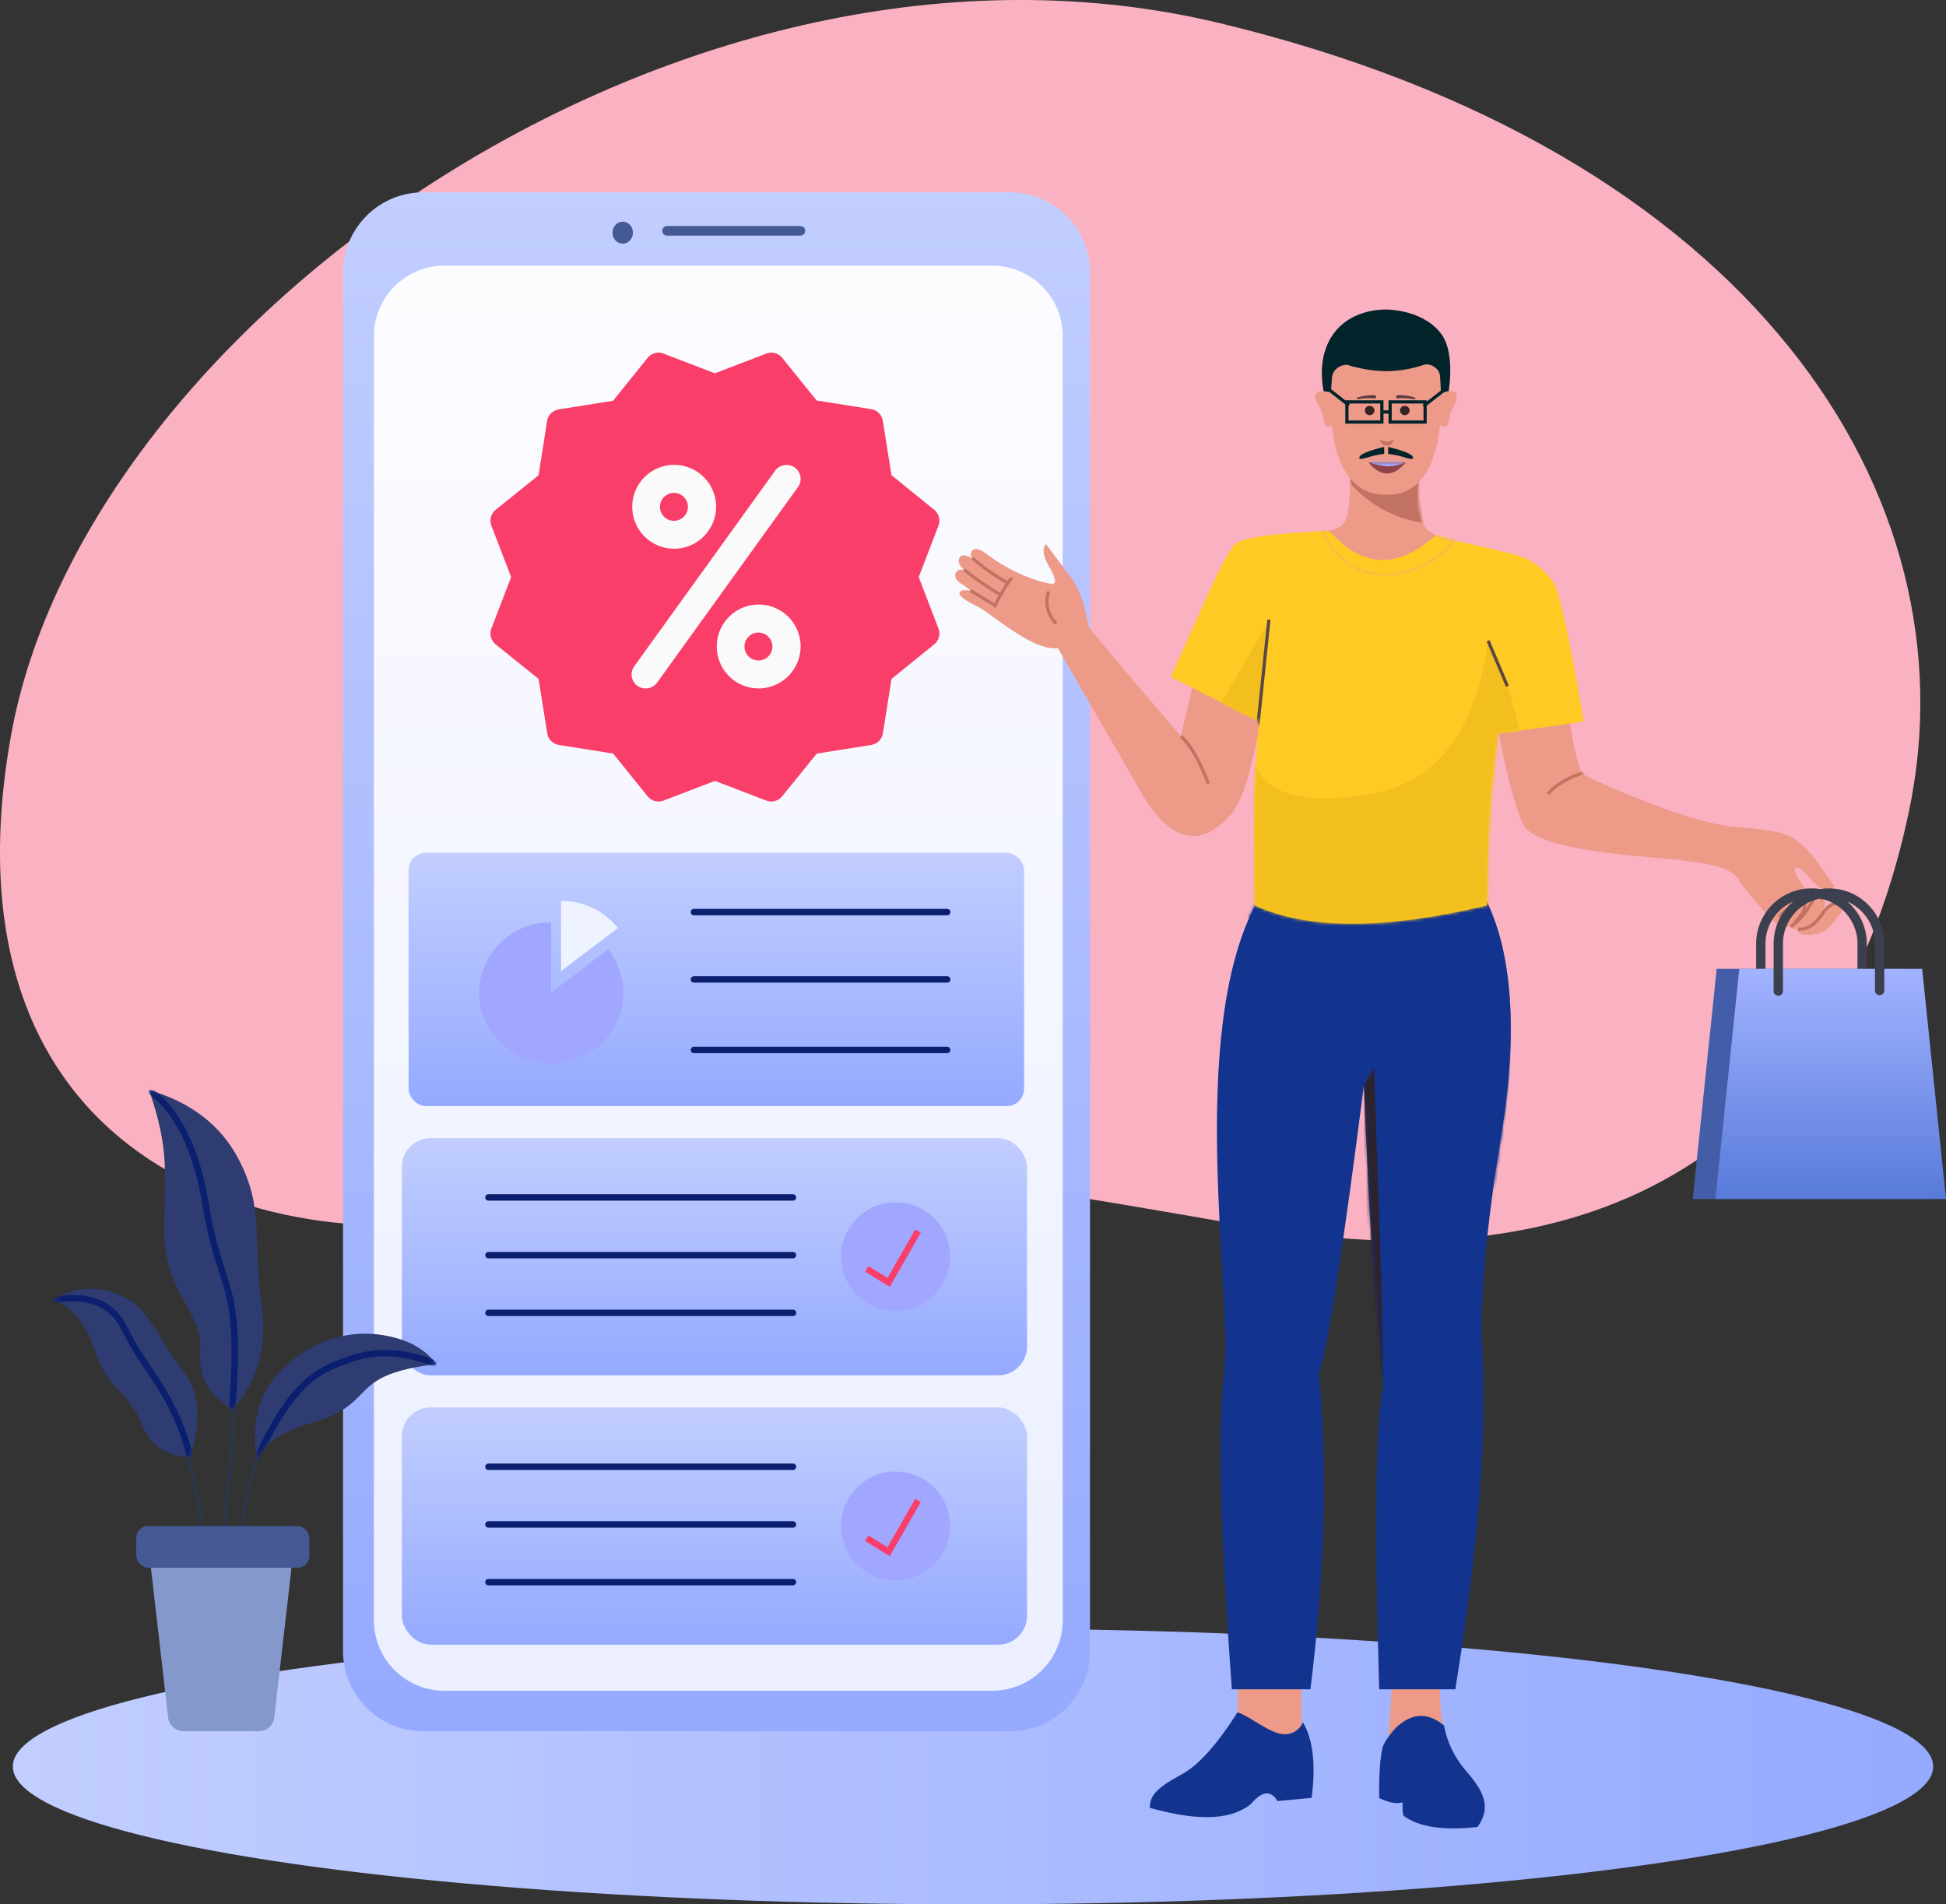<svg id="Layer_1" data-name="Layer 1" xmlns="http://www.w3.org/2000/svg" xmlns:xlink="http://www.w3.org/1999/xlink" viewBox="0 0 607 594"><rect x="0" y="0" width="607" height="594" fill="#333333" stroke="none"/><defs><style>.cls-1{fill:#fff;}.cls-1,.cls-13,.cls-16,.cls-19,.cls-2,.cls-25,.cls-26,.cls-29,.cls-33,.cls-35,.cls-39,.cls-4,.cls-41,.cls-44,.cls-45,.cls-49,.cls-7{fill-rule:evenodd;}.cls-2{fill:#fab2c2;}.cls-3{fill:url(#linear-gradient);}.cls-4{fill:url(#linear-gradient-2);}.cls-10,.cls-11,.cls-18,.cls-22,.cls-31,.cls-37,.cls-47,.cls-5{fill:none;}.cls-5{stroke:#455a94;stroke-width:3px;}.cls-11,.cls-5{stroke-linecap:round;}.cls-6{fill:#455a94;}.cls-7{fill:url(#linear-gradient-3);}.cls-8{fill:url(#linear-gradient-4);}.cls-13,.cls-9{fill:#a1a7ff;}.cls-10{stroke:#fa3e6a;stroke-miterlimit:10;}.cls-10,.cls-11,.cls-22{stroke-width:2px;}.cls-11,.cls-22{stroke:#0b1f6e;}.cls-12{fill:url(#linear-gradient-5);}.cls-14{fill:#eff2ff;}.cls-15{fill:url(#linear-gradient-6);}.cls-16{fill:#fa3e6a;}.cls-17{fill:#fafafa;}.cls-18{stroke:#29365a;stroke-width:0.7px;}.cls-19{fill:#8598cc;}.cls-20{fill:#2e3c72;}.cls-21{mask:url(#mask);}.cls-23{mask:url(#mask-2);}.cls-24{mask:url(#mask-3);}.cls-25{fill:#ee9a89;}.cls-26{fill:#12348e;}.cls-27{mask:url(#mask-4);}.cls-28{mask:url(#mask-5);}.cls-29{fill:#2c232f;}.cls-30{mask:url(#mask-6);}.cls-31{stroke:#c17262;}.cls-32{mask:url(#mask-7);}.cls-33{fill:#ffca23;}.cls-34{mask:url(#mask-8);}.cls-35{fill:#f2bf1e;}.cls-36{mask:url(#mask-9);}.cls-37{stroke:#5c4644;}.cls-38{mask:url(#mask-11);}.cls-39{fill:#022329;}.cls-40{mask:url(#mask-12);}.cls-41{fill:#c17262;}.cls-42{mask:url(#mask-13);}.cls-43{fill:#352324;}.cls-44{fill:#553d3f;}.cls-45{fill:#8f4447;}.cls-46{mask:url(#mask-14);}.cls-47{stroke:#022329;}.cls-48{fill:#3c3f4d;}.cls-49{fill:#435da8;}.cls-50{fill:url(#linear-gradient-7);}</style><linearGradient id="linear-gradient" x1="4" y1="551" x2="603" y2="551" gradientUnits="userSpaceOnUse"><stop offset="0" stop-color="#c2ceff"/><stop offset="1" stop-color="#95aaff"/></linearGradient><linearGradient id="linear-gradient-2" x1="-34.03" y1="869.26" x2="-34.03" y2="868.26" gradientTransform="matrix(233, 0, 0, -480, 8151.62, 417304.39)" xlink:href="#linear-gradient"/><linearGradient id="linear-gradient-3" x1="-34.01" y1="869.24" x2="-34.01" y2="868.24" gradientTransform="matrix(214.91, 0, 0, -444.57, 7533.7, 386521.08)" gradientUnits="userSpaceOnUse"><stop offset="0" stop-color="#fcfcff"/><stop offset="1" stop-color="#ebefff"/></linearGradient><linearGradient id="linear-gradient-4" x1="-34" y1="867.77" x2="-34" y2="866.77" gradientTransform="matrix(195, 0, 0, -74, 6852.32, 64569.82)" xlink:href="#linear-gradient"/><linearGradient id="linear-gradient-5" x1="-33.99" y1="867.88" x2="-33.99" y2="866.88" gradientTransform="matrix(192, 0, 0, -79, 6750.39, 68828.48)" xlink:href="#linear-gradient"/><linearGradient id="linear-gradient-6" x1="-34" y1="867.77" x2="-34" y2="866.77" gradientTransform="matrix(195, 0, 0, -74, 6852.32, 64653.82)" xlink:href="#linear-gradient"/><mask id="mask" x="79.14" y="416" width="57.34" height="39.57" maskUnits="userSpaceOnUse"><g id="scene-14-j"><path id="scene-14-h" class="cls-1" d="M80.05,455.14q-2.92-18.94,9.64-29.63c12.55-10.68,24.92-10.53,33.44-8.28q8.51,2.25,13,8.28-12.8,1.39-18.82,5.31c-6,3.91-6.66,9.24-20,13Q83.95,447.54,80.05,455.14Z"/></g></mask><mask id="mask-2" x="45.91" y="339.19" width="36.23" height="100.62" maskUnits="userSpaceOnUse"><g id="scene-14-m"><path id="scene-14-k" class="cls-1" d="M72.4,439.73q-11-6.9-9.94-18.47c1-11.59-11.22-18.31-11.22-36.84s1.89-25.1-4.74-44.42q19.56,5.7,27.87,21.47c8.29,15.78,4.33,25.23,7.22,45.17Q84.47,426.58,72.4,439.73Z"/></g></mask><mask id="mask-3" x="16.32" y="402" width="45.26" height="52.64" maskUnits="userSpaceOnUse"><g id="scene-14-p"><path id="scene-14-n" class="cls-1" d="M59.28,454.41q-10.86,0-15.14-10.39c-4.28-10.35-10.5-10.4-14.63-22.94q-4.14-12.54-13-15.58a21.51,21.51,0,0,1,20.29-1.74c10.49,4.23,11.88,13.24,20,23.38Q64.9,437.28,59.28,454.41Z"/></g></mask><mask id="mask-4" x="377.69" y="278.92" width="93.62" height="248.02" maskUnits="userSpaceOnUse"><g id="scene-14-r"><path id="scene-14-q" class="cls-1" d="M462.62,278.92q13.75,25.53,5.56,75.94c-8.21,50.41-5.56,63.78-5.56,73.92s1.38,36-8.67,98.15H430.19q-2.26-78.52,1.3-94.52-3.23-35.39-4.23-54.08-.72-13.29-1.84-39.69-10,78.12-14,89.8,4.07,44.37-2.67,98.49H384.25q-5.46-74.7-2.44-98.15c3-23.44-12.05-106.07,10.2-147.36Z"/></g></mask><mask id="mask-5" x="379.6" y="278.92" width="91.64" height="248.02" maskUnits="userSpaceOnUse"><g id="scene-14-r-2" data-name="scene-14-r"><path id="scene-14-q-2" data-name="scene-14-q" class="cls-1" d="M462.62,278.92q13.75,25.53,5.56,75.94c-8.21,50.41-5.56,63.78-5.56,73.92s1.38,36-8.67,98.15H430.19q-2.26-78.52,1.3-94.52-3.23-35.39-4.23-54.08-.72-13.29-1.84-39.69-10,78.12-14,89.8,4.07,44.37-2.67,98.49H384.25q-5.46-74.7-2.44-98.15c3-23.44-12.05-106.07,10.2-147.36Z"/></g></mask><mask id="mask-6" x="297.97" y="169.74" width="96.09" height="91.01" maskUnits="userSpaceOnUse"><g id="scene-14-t"><path id="scene-14-s" class="cls-1" d="M368.32,229.61q-24.75-28.94-28.81-34.24-1.77-11.24-6.43-16.51l-6.77-9.12q-2,1.83,1,7.15c3.07,5.32,1.52,5.34.24,5.15s-10.38-2-20.19-9.53c-2-1.43-3.37-1.66-4.14-.69a1.72,1.72,0,0,0,.22,2.34c-2-1-3.27-1.18-3.89-.53-.92,1-.61,2.77,1.25,4.1-1.34-.25-2.23.07-2.66,1-.65,1.33.4,2.48,1.37,3.12.65.43,1.78,1.23,3.4,2.41-2.09-.35-3.28-.18-3.56.49-.42,1,1.64,2.54,5.62,4.46s17.16,14,25,12.95l27.21,47.14q10.35,15.82,20.72,9.84c10.38-6,11.32-15.87,16.16-37.42l-21.88-8.43Z"/></g></mask><mask id="mask-7" x="467" y="223" width="107.65" height="68.62" maskUnits="userSpaceOnUse"><g id="scene-14-v"><path id="scene-14-u" class="cls-1" d="M489.32,223Q492,240.33,494,241.57c2,1.26,31.64,14.94,46.65,16.27s17.46,2,21.85,6.07,8.25,11,9.73,12.32q-1.56,2.7-4.82.43c-3.27-2.26-4.62-6-7-6q-2.43,0,5,9.78a2.88,2.88,0,0,1,3.25,0c1.72,1-.7,4.72-.7,4.72q3.42-4.21,5.88-3.06c2.46,1.15-1.1,4.35-2.13,5.82a8.07,8.07,0,0,1-4.37,3.21c-1.9.54-6.52,1.11-6.85-1.31-1.1.08-1.72-.21-1.86-.89a5.17,5.17,0,0,1-4.28-.52c-1.52-1.11-9.78-10.23-12-14s-9-5.27-22-6.48-41.38-3.15-45.13-10.65q-3.75-7.49-8.13-30.67Z"/></g></mask><mask id="mask-8" x="365.18" y="165.19" width="128.82" height="127.42" maskUnits="userSpaceOnUse"><g id="scene-14-x"><path id="scene-14-w" class="cls-1" d="M436.74,165.19q18.09,3.54,24.82,5.16c12.24,3,16.49,2.85,22.77,10.92Q487.2,184.93,494,225q-22.9,3.56-26.84,3.5-.48,5.15-1.86,17.76-1.14,10.38-1.51,36.17-47.66,11.37-72.34,0-.4-27.59,0-37.89c.84-21.76,1.57-16.65,1.24-19.54l-27.51-13.84q4.68-10.33,7.82-17.4c7.2-16.21,11.06-23.79,13-24.64Q394.62,165.34,436.74,165.19Z"/></g></mask><mask id="mask-9" x="365.18" y="165.19" width="128.82" height="122.91" maskUnits="userSpaceOnUse"><g id="scene-14-x-2" data-name="scene-14-x"><path id="scene-14-w-2" data-name="scene-14-w" class="cls-1" d="M436.74,165.19q18.09,3.54,24.82,5.16c12.24,3,16.49,2.85,22.77,10.92Q487.2,184.93,494,225q-22.9,3.56-26.84,3.5-.48,5.15-1.86,17.76-1.14,10.38-1.51,36.17-47.66,11.37-72.34,0-.4-27.59,0-37.89c.84-21.76,1.57-16.65,1.24-19.54l-27.51-13.84q4.68-10.33,7.82-17.4c7.2-16.21,11.06-23.79,13-24.64Q394.62,165.34,436.74,165.19Z"/></g></mask><mask id="mask-11" x="353.66" y="165.19" width="156.82" height="122.91" maskUnits="userSpaceOnUse"><g id="scene-14-x-4" data-name="scene-14-x"><path id="scene-14-w-4" data-name="scene-14-w" class="cls-1" d="M436.74,165.19q18.09,3.54,24.82,5.16c12.24,3,16.49,2.85,22.77,10.92Q487.2,184.93,494,225q-22.9,3.56-26.84,3.5-.48,5.15-1.86,17.76-1.14,10.38-1.51,36.17-47.66,11.37-72.34,0-.4-27.59,0-37.89c.84-21.76,1.57-16.65,1.24-19.54l-27.51-13.84q4.68-10.33,7.82-17.4c7.2-16.21,11.06-23.79,13-24.64Q394.62,165.34,436.74,165.19Z"/></g></mask><mask id="mask-12" x="412.3" y="145.48" width="41.78" height="33.99" maskUnits="userSpaceOnUse"><g id="scene-14-z"><path id="scene-14-y" class="cls-1" d="M421.19,148.38q-.06,10.58-1.43,13.84t-7.46,3.45q6.38,13.8,19.39,13.8t22.39-10.84l-3-.64c-4.25-1-6.69-2.77-7.6-5.77q-1.64-5.41-.77-13.84Z"/></g></mask><mask id="mask-13" x="410.94" y="148.38" width="45.04" height="32.27" maskUnits="userSpaceOnUse"><g id="scene-14-z-2" data-name="scene-14-z"><path id="scene-14-y-2" data-name="scene-14-y" class="cls-1" d="M421.19,148.38q-.06,10.58-1.43,13.84t-7.46,3.45q6.38,13.8,19.39,13.8t22.39-10.84l-3-.64c-4.25-1-6.69-2.77-7.6-5.77q-1.64-5.41-.77-13.84Z"/></g></mask><mask id="mask-14" x="425.72" y="141.42" width="13.91" height="6.27" maskUnits="userSpaceOnUse"><g id="scene-14-B"><path id="scene-14-A" class="cls-1" d="M426.84,144.23q5.78,6.92,11.69,0Z"/></g></mask><linearGradient id="linear-gradient-7" x1="-33.69" y1="867.71" x2="-33.69" y2="866.71" gradientTransform="matrix(71.92, 0, 0, -71.79, 2994.14, 62596.24)" gradientUnits="userSpaceOnUse"><stop offset="0" stop-color="#a1b2ff"/><stop offset="1" stop-color="#5679d9"/></linearGradient></defs><title>Pricing &amp;amp; Promotions</title><path class="cls-2" d="M3.33,230C-19.51,359.6,79.53,396.6,164.14,377.71s110.32-15.4,226.17,4.91S574.82,351.32,595.46,253,546.63,47.11,380.36,7.2,26.17,100.33,3.33,230Z"/><ellipse class="cls-3" cx="303.5" cy="551" rx="299.5" ry="43"/><path class="cls-4" d="M132,60H315a25,25,0,0,1,25,25V515a25,25,0,0,1-25,25H132a25,25,0,0,1-25-25V85A25,25,0,0,1,132,60Z"/><path class="cls-5" d="M208.07,72h41.59"/><ellipse class="cls-6" cx="194.24" cy="72.57" rx="3.19" ry="3.43"/><path class="cls-7" d="M138.63,82.86H309.44a22,22,0,0,1,22.05,22V505.38a22,22,0,0,1-22.05,22H138.63a22,22,0,0,1-22-22V104.91A22,22,0,0,1,138.63,82.86Z"/><rect class="cls-8" x="125.35" y="355" width="195" height="74" rx="9"/><circle class="cls-9" cx="279.35" cy="392" r="17"/><polyline class="cls-10" points="270.35 395.77 277.19 400 286.35 384"/><path class="cls-11" d="M152.35,373.5h95m-95,18h95m-95,18h95"/><rect class="cls-12" x="127.44" y="266" width="192" height="79" rx="5.4"/><path class="cls-11" d="M216.44,284.5h79m-79,21h79m-79,22h79"/><path class="cls-13" d="M194.39,309.69a22.24,22.24,0,0,1-22.48,22,22.72,22.72,0,0,1-10.19-2.39,22.46,22.46,0,0,1-6.47-4.86,21.63,21.63,0,0,1-5.81-14.75,22.23,22.23,0,0,1,22.47-22v22l17.74-13.5a21.58,21.58,0,0,1,4.74,13.5Z"/><path class="cls-9" d="M194.39,309.69a21.84,21.84,0,0,1-9.31,17.83l-13.17-17.83,17.74-13.5A21.58,21.58,0,0,1,194.39,309.69Z"/><path class="cls-14" d="M192.76,289.46,175,302.92V281a22.63,22.63,0,0,1,17.74,8.46Z"/><rect class="cls-15" x="125.35" y="439" width="195" height="74" rx="9"/><circle class="cls-9" cx="279.35" cy="476" r="17"/><polyline class="cls-10" points="270.35 479.77 277.19 484 286.35 468"/><path class="cls-11" d="M152.35,457.5h95m-95,18h95m-95,18h95"/><path class="cls-16" d="M286.57,180l6.14-16a4.37,4.37,0,0,0-1.33-5l-13.32-10.8-2.69-16.95a4.38,4.38,0,0,0-3.64-3.63l-17-2.7L244,111.62a4.39,4.39,0,0,0-5-1.33l-16,6.15-16-6.14a4.36,4.36,0,0,0-5,1.33L191.22,125l-16.95,2.7a4.4,4.4,0,0,0-3.63,3.63L168,148.23,154.62,159a4.38,4.38,0,0,0-1.33,5l6.14,16-6.14,16a4.37,4.37,0,0,0,1.33,5L168,211.77l2.69,16.95a4.38,4.38,0,0,0,3.63,3.64l16.95,2.7L202,248.37a4.34,4.34,0,0,0,5,1.33l16-6.13,16,6.14a4.45,4.45,0,0,0,1.57.29,4.36,4.36,0,0,0,3.4-1.63l10.79-13.31,17-2.7a4.39,4.39,0,0,0,3.64-3.64l2.69-16.95L291.38,201a4.37,4.37,0,0,0,1.33-5Z"/><path class="cls-17" d="M210.19,171.16a13.08,13.08,0,1,1,13.18-13.08A13.15,13.15,0,0,1,210.19,171.16Zm0-17.43a4.36,4.36,0,1,0,4.39,4.35A4.38,4.38,0,0,0,210.19,153.73Zm26.36,61a13.08,13.08,0,1,1,13.18-13.08A13.15,13.15,0,0,1,236.55,214.74Zm0-17.43a4.36,4.36,0,1,0,4.39,4.35A4.38,4.38,0,0,0,236.55,197.31ZM201.4,214.74a4.36,4.36,0,0,1-3.57-6.9l43.94-61a4.42,4.42,0,0,1,6.13-1,4.33,4.33,0,0,1,1,6.08l-43.93,61A4.44,4.44,0,0,1,201.4,214.74Z"/><path class="cls-18" d="M69.5,479q8-66.63,0-96m-6,96a161.18,161.18,0,0,0-24-67m36,67q2.1-33.42,22-48"/><path class="cls-19" d="M46.5,484h45l-5.93,51.66A4.91,4.91,0,0,1,80.7,540H57.3a4.9,4.9,0,0,1-4.87-4.34L46.5,484Z"/><rect class="cls-6" x="42.5" y="476" width="54" height="13" rx="3.7"/><path class="cls-20" d="M80.05,455.14q-2.92-18.94,9.64-29.63c12.55-10.68,24.92-10.53,33.44-8.28q8.51,2.25,13,8.28-12.8,1.39-18.82,5.31c-6,3.91-6.66,9.24-20,13Q83.95,447.54,80.05,455.14Z"/><g class="cls-21"><path class="cls-22" d="M136.1,425.51q-13.86-5.7-25.51-2c-11.66,3.72-19.15,7.3-30.54,31.62"/></g><path class="cls-20" d="M72.4,439.73q-11-6.9-9.94-18.47c1-11.59-11.22-18.31-11.22-36.84s1.89-25.1-4.74-44.42q19.56,5.7,27.87,21.47c8.29,15.78,4.33,25.23,7.22,45.17Q84.47,426.58,72.4,439.73Z"/><g class="cls-23"><path class="cls-22" d="M46.5,340Q60,349.71,64.32,376.62c4.33,26.92,11.29,21.77,8.08,63.11"/></g><path class="cls-20" d="M59.28,454.41q-10.86,0-15.14-10.39c-4.28-10.35-10.5-10.4-14.63-22.94q-4.14-12.54-13-15.58a21.51,21.51,0,0,1,20.29-1.74c10.49,4.23,11.88,13.24,20,23.38Q64.9,437.28,59.28,454.41Z"/><g class="cls-24"><path class="cls-22" d="M16.5,405.5q16.74-3,22.54,9.28c5.79,12.3,15.48,20,20.24,39.63"/></g><polygon class="cls-25" points="386.1 525.89 386.1 537.62 402.48 544.74 405.99 541.43 405.99 523.08 386.1 525.89"/><path class="cls-25" d="M434.3,524.17l-1.63,23.56h19.89q-5.22-16.26-2.28-27.1T434.3,524.17Z"/><path class="cls-26" d="M368.54,553.49c-7.87,4.27-9.88,6.62-9.88,10.39q22.47,6.39,31.59-1.25,5.12-6,8.22-.85l10.66-1q2-15.52-2.71-23.58a6.08,6.08,0,0,1-6.27,3.7c-4.23-.3-10.94-6-14.17-6.77Q376.41,549.23,368.54,553.49Zm66.55-14.25q7.61-7.49,15.35-1a29.59,29.59,0,0,0,6.24,13.39c4.6,5.43,9.41,11.07,4.18,18.24q-16.16,1.76-23.13-3.58a17.48,17.48,0,0,1-.21-4.11q-2.67.88-7.31-1.34-.16-10.46,1-15.52C431.51,543.91,432.81,541.88,435.09,539.24Z"/><path class="cls-26" d="M462.62,278.92q13.75,25.53,5.56,75.94c-8.21,50.41-5.56,63.78-5.56,73.92s1.38,36-8.67,98.15H430.19q-2.26-78.52,1.3-94.52-3.23-35.39-4.23-54.08-.72-13.29-1.84-39.69-10,78.12-14,89.8,4.07,44.37-2.67,98.49H384.25q-5.46-74.7-2.44-98.15c3-23.44-12.05-106.07,10.2-147.36Z"/><g class="cls-27"><path class="cls-26" d="M377.69,282.22Q395.26,288.58,405,291c15.42,3.87,33.59,6.61,38.5,10.36Q471.76,323,465.7,375q12.72-68.82-3.43-95.95Z"/></g><g class="cls-28"><path class="cls-29" d="M425.52,338.33l3.08-5.24q2.89,79.86,2.89,99.32l-6-35.89Z"/></g><path class="cls-25" d="M368.32,229.61q-24.75-28.94-28.81-34.24-1.77-11.24-6.43-16.51l-6.77-9.12q-2,1.83,1,7.15c3.07,5.32,1.52,5.34.24,5.15s-10.38-2-20.19-9.53c-2-1.43-3.37-1.66-4.14-.69a1.72,1.72,0,0,0,.22,2.34c-2-1-3.27-1.18-3.89-.53-.92,1-.61,2.77,1.25,4.1-1.34-.25-2.23.07-2.66,1-.65,1.33.4,2.48,1.37,3.12.65.43,1.78,1.23,3.4,2.41-2.09-.35-3.28-.18-3.56.49-.42,1,1.64,2.54,5.62,4.46s17.16,14,25,12.95l27.21,47.14q10.35,15.82,20.72,9.84c10.38-6,11.32-15.87,16.16-37.42l-21.88-8.43Z"/><g class="cls-30"><path class="cls-31" d="M303.3,174.05A61.35,61.35,0,0,0,314.69,182m-13.86-4.24a89,89,0,0,0,11.82,8.06m-10-1.64,7.7,4.62m4.95-8.28a62.72,62.72,0,0,0-5.2,8.88m17-4.9a9.54,9.54,0,0,0,2.38,10m38.87,35.13q4.35,3.84,8.56,14.82"/></g><path class="cls-25" d="M489.32,223Q492,240.33,494,241.57c2,1.26,31.64,14.94,46.65,16.27s17.46,2,21.85,6.07,8.25,11,9.73,12.32q-1.56,2.7-4.82.43c-3.27-2.26-4.62-6-7-6q-2.43,0,5,9.78a2.88,2.88,0,0,1,3.25,0c1.72,1-.7,4.72-.7,4.72q3.42-4.21,5.88-3.06c2.46,1.15-1.1,4.35-2.13,5.82a8.07,8.07,0,0,1-4.37,3.21c-1.9.54-6.52,1.11-6.85-1.31-1.1.08-1.72-.21-1.86-.89a5.17,5.17,0,0,1-4.28-.52c-1.52-1.11-9.78-10.23-12-14s-9-5.27-22-6.48-41.38-3.15-45.13-10.65q-3.75-7.49-8.13-30.67Z"/><g class="cls-32"><path class="cls-31" d="M494,241q-7.35,2.25-11.15,6.61"/></g><path class="cls-31" d="M560.9,289.78q4,.45,7.4-4.59t6.35-2.34M558.59,289a20.35,20.35,0,0,0,3.94-3.61,37.4,37.4,0,0,0,3.12-4.85c.85-.94,1.88-.94,3.07,0"/><path class="cls-31" d="M554.92,285.91q5.73-5.51,7.46-4.08T560,287.5"/><path class="cls-33" d="M436.74,165.19q18.09,3.54,24.82,5.16c12.24,3,16.49,2.85,22.77,10.92Q487.2,184.93,494,225q-22.9,3.56-26.84,3.5-.48,5.15-1.86,17.76-1.14,10.38-1.51,36.17-47.66,11.37-72.34,0-.4-27.59,0-37.89c.84-21.76,1.57-16.65,1.24-19.54l-27.51-13.84q4.68-10.33,7.82-17.4c7.2-16.21,11.06-23.79,13-24.64Q394.62,165.34,436.74,165.19Z"/><g class="cls-34"><path class="cls-35" d="M464.18,199.88q-5.73,42.29-36.52,47.73T391.29,238l-2.14,46.55q59.24,16.06,78,0t3-71.31Z"/></g><g class="cls-36"><path class="cls-37" d="M464.18,199.88l6,14.13"/></g><g class="cls-36"><polygon class="cls-35" points="392.37 224.75 395.8 193.74 379.6 221.41 392.37 224.75"/></g><g class="cls-38"><path class="cls-37" d="M395.8,193.29l-3.43,32.92M495.5,246.9A19,19,0,0,1,510.24,249m-152-43.88q2.14,10.15-4.24,16.3"/></g><path class="cls-39" d="M414.12,126.79c-5.22-15.74,1.06-28.73,16.09-30.16,5.06-.48,14.63,1.06,19.4,7.6s2.33,21,.42,24.52S436.14,131.64,414.12,126.79Z"/><path class="cls-25" d="M421.19,148.38q-.06,10.58-1.43,13.84t-7.46,3.45q6.38,13.8,19.39,13.8t22.39-10.84l-3-.64c-4.25-1-6.69-2.77-7.6-5.77q-1.64-5.41-.77-13.84Z"/><g class="cls-40"><path class="cls-41" d="M421.09,150.65a37.67,37.67,0,0,0,23,12.48q-1.9-17.65-1.9-17.65l-21.41.22Z"/></g><g class="cls-42"><path class="cls-33" d="M414.63,165.53q15.44,17.75,33.6,1.05l7.75,1.26q-6.21,14.74-29.61,12.51-14.67-7.89-15.43-15.16Z"/></g><path class="cls-25" d="M449.33,122.72c2.65-1,4.26-1,4.81,0,.78,1.43-.42,3.37-1.47,5.7s-.32,5.3-2.69,4.62Q447.61,132.35,449.33,122.72Z"/><path class="cls-25" d="M415.37,122.44q-4.14-1-5,.52c-.77,1.44.76,2.82,1.8,5.16s.32,5,2.57,5Q417.16,133.09,415.37,122.44Z"/><path class="cls-25" d="M420.23,113.78a5,5,0,0,0-3.17,1.09,4.18,4.18,0,0,0-1.59,2.91c-2.36,29,7.77,36.95,16.94,36.48,7.92.63,19.11-5.88,16.78-36.61a3.69,3.69,0,0,0-1.68-3.11,3.91,3.91,0,0,0-3.32-.76,38.47,38.47,0,0,1-11.78,2A42.36,42.36,0,0,1,420.23,113.78Z"/><path class="cls-41" d="M430.3,136.93c.49,1.4,1.27,2.1,2.32,2.1s1.82-.7,2.32-2.1a3.76,3.76,0,0,1-4.64,0Z"/><ellipse class="cls-43" cx="438.19" cy="128.04" rx="1.5" ry="1.46"/><ellipse class="cls-43" cx="427.23" cy="128.04" rx="1.5" ry="1.46"/><path class="cls-44" d="M423.57,123.93a18.23,18.23,0,0,1,4.86-.67c1.14,0,1.05,1.14.16,1a17,17,0,0,0-4.36.16C423.22,124.62,422.83,124.31,423.57,123.93Z"/><path class="cls-44" d="M441.14,123.93a18.17,18.17,0,0,0-4.86-.67c-1.14,0-1,1.14-.16,1a17,17,0,0,1,4.36.16C441.5,124.62,441.88,124.31,441.14,123.93Z"/><path class="cls-45" d="M426.84,144.23q5.78,6.92,11.69,0Z"/><g class="cls-46"><path class="cls-13" d="M425.72,141.42h13.76l.16,2.46a21,21,0,0,1-6.63,1.6,25.49,25.49,0,0,1-7.13-1.6Z"/></g><rect class="cls-47" x="433.61" y="125.36" width="10.91" height="6.29"/><rect class="cls-47" x="420.13" y="125.36" width="10.91" height="6.29"/><path class="cls-47" d="M431,128.5h2.57m10.46-1.83,6.06-4.72"/><path class="cls-47" d="M420.76,126.4l-6.07-4.75"/><path class="cls-39" d="M431.74,139.41Q424,141.27,424,142.8c0,.73,1.56.15,4.2-.58a34.23,34.23,0,0,1,3.56-.64Z"/><path class="cls-39" d="M433,139.41q7.75,1.86,7.76,3.39c0,.73-1.56.15-4.2-.58a34.23,34.23,0,0,0-3.56-.64Z"/><path class="cls-48" d="M580.84,310.42a1.46,1.46,0,0,1-1.45-1.47V294.37a14.35,14.35,0,1,0-28.7,0V309a1.46,1.46,0,1,1-2.91,0V294.37a17.26,17.26,0,1,1,34.52,0V309A1.46,1.46,0,0,1,580.84,310.42Z"/><polygon class="cls-49" points="601.55 374 528 374 535.47 302.21 594.08 302.21 595.33 314.19 601.55 374"/><polygon class="cls-50" points="607 374 535.08 374 542.52 302.21 599.56 302.21 600.8 314.19 607 374"/><path class="cls-48" d="M586.29,310.42a1.46,1.46,0,0,1-1.45-1.47V294.37a14.35,14.35,0,1,0-28.7,0V309a1.46,1.46,0,1,1-2.91,0V294.37a17.26,17.26,0,1,1,34.52,0V309A1.46,1.46,0,0,1,586.29,310.42Z"/></svg>